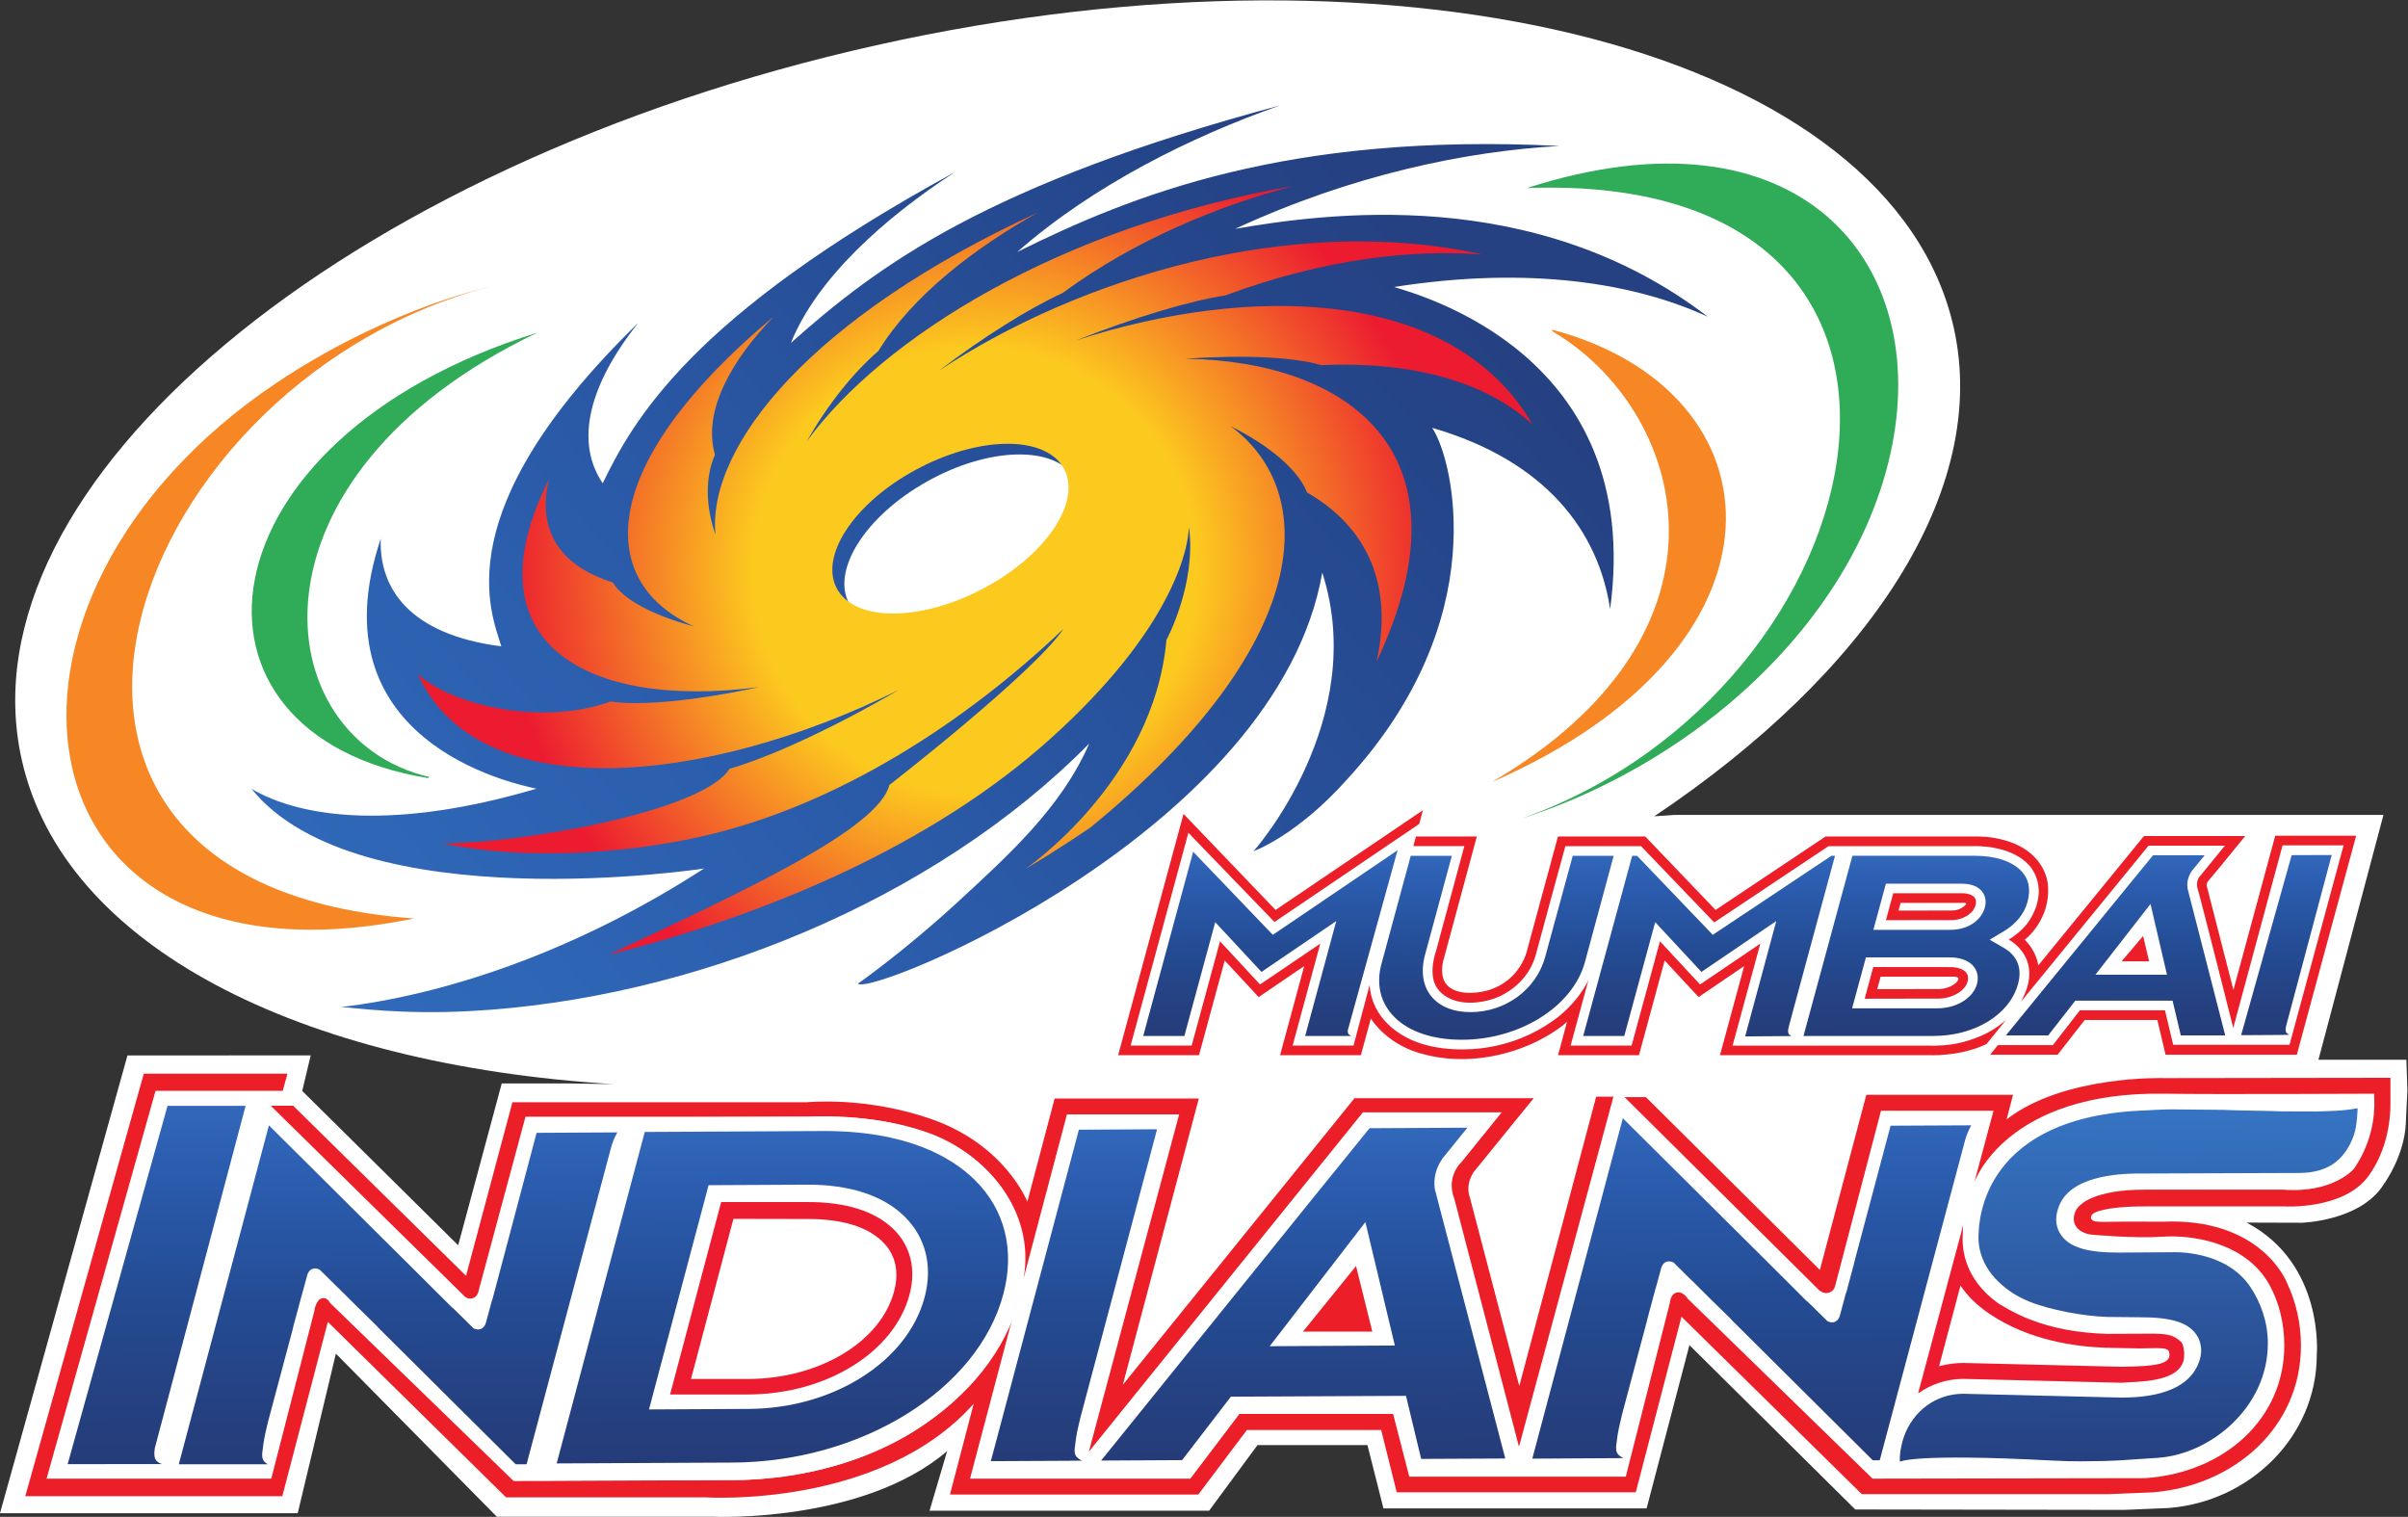 <?xml version="1.0" encoding="UTF-8" standalone="no"?>
<svg
   xmlns:dc="http://purl.org/dc/elements/1.1/"
   xmlns:cc="http://creativecommons.org/ns#"
   xmlns:rdf="http://www.w3.org/1999/02/22-rdf-syntax-ns#"
   xmlns:svg="http://www.w3.org/2000/svg"
   xmlns="http://www.w3.org/2000/svg"
   xmlns:sodipodi="http://sodipodi.sourceforge.net/DTD/sodipodi-0.dtd"
   xmlns:inkscape="http://www.inkscape.org/namespaces/inkscape"
   version="1.1"
   id="svg2"
   xml:space="preserve"
   width="917.013"
   height="577.68"
   viewBox="0 0 917.013 577.68"
   sodipodi:docname="Mumbai_Indians_Logo.eps"><rect x="0" y="0" width="917.013" height="577.68" fill="#333333" stroke="none"/><defs
     id="defs6"><clipPath
       clipPathUnits="userSpaceOnUse"
       id="clipPath22"><path
         d="m 974.52,1456.69 c 287.59,33.76 660.95,152.36 1036.93,395.75 0,0 -245.98,-37.9 -531.69,-27.97 -285.28,9.68 -609.393,66.95 -761.209,255.57 146.808,-86.14 415.229,-117.36 813.929,0.41 -34.93,7.69 -195.24,41.72 -322.23,147.63 -126.07,104.94 -218.57,280.3 -122.44,566.89 -5.47,-141.42 80.97,-274.16 344.35,-307.85 -13.74,46.74 -55.11,142.85 -22.92,296.18 32.23,152.18 137.86,359.07 414.08,627.88 -120.67,-150.97 -191.63,-324.41 -101.51,-458.21 42.79,87.87 104.94,207.31 252.55,357.26 145.64,148.05 375.84,325.81 753.12,531.47 -201.76,-131.52 -393.84,-303.38 -467.98,-487.7 124.12,110.55 264.99,225.02 480.24,339.4 213.51,113.28 500.19,227.5 917.46,339.21 -253.07,-88.97 -532.73,-227.23 -751.03,-418.73 162.79,80.5 356.34,166.74 606.2,226.92 249.06,60.15 554.64,95.42 943.07,75.89 -266.36,-14.82 -593.06,-82.27 -926.53,-236.77 126.29,21.92 340.79,53.86 583.6,33.51 243.19,-20.53 518,-94.03 766.53,-284.68 -207.21,95.57 -508.38,145.91 -896.62,84.98 38.71,-11.75 216.59,-61.16 372.51,-195.55 157.23,-135.9 294.26,-359.51 244.93,-724.73 -33.09,221.14 -182.2,423.32 -508.27,517.91 30.78,-46.02 73.44,-182.64 58.35,-363.13 -14.91,-182.66 -91.29,-412.05 -300.55,-640.13 -144.98,-162.88 -268.13,-206.16 -268.13,-206.16 0,0 84.08,93.84 149.93,241.48 65.84,146.33 113.86,344.44 46.35,554.32 -64.08,-367.69 -383.7,-669.93 -694.08,-876.01 -314.7,-209.29 -617,-318.02 -632.34,-298.1 0,0 129.95,90.78 279.83,228.34 148.39,136.64 300.83,273.51 380.82,457.49 -445.4,-451.69 -1135.39,-730.83 -1769.89,-764.43 -195.47,-10.44 -331.15,9.76 -367.36,11.66 z"
         id="path20" /></clipPath><linearGradient
       x1="0"
       y1="0"
       x2="1"
       y2="0"
       gradientUnits="userSpaceOnUse"
       gradientTransform="matrix(-3692.68,-3324.91,3324.91,-3692.68,3966.71,3705.26)"
       spreadMethod="pad"
       id="linearGradient34"><stop
         style="stop-opacity:1;stop-color:#254182"
         offset="0"
         id="stop24" /><stop
         style="stop-opacity:1;stop-color:#25478d"
         offset="0.116"
         id="stop26" /><stop
         style="stop-opacity:1;stop-color:#2b5dac"
         offset="0.491"
         id="stop28" /><stop
         style="stop-opacity:1;stop-color:#326dbe"
         offset="0.8"
         id="stop30" /><stop
         style="stop-opacity:1;stop-color:#3674c3"
         offset="1"
         id="stop32" /></linearGradient><clipPath
       clipPathUnits="userSpaceOnUse"
       id="clipPath46"><path
         d="m 2819.94,2658.19 v 0 c -178.51,-98.74 -370.27,-103.62 -426.53,-10.51 -55.86,92.44 43.04,246.11 221.21,342.94 176.24,96.15 363.96,100.63 421.37,10.19 57.62,-91.12 -38.4,-244.81 -216.05,-342.62 z m 221.47,-117.03 v 0 0 z m 1336.93,579.62 c -114.61,197.86 -318.24,297.94 -553.82,328.39 -235.61,30.38 -504.52,-7.78 -750.11,-87.99 169.29,66.7 324.82,113.07 425.89,128.44 284.42,105.85 540.44,132.43 736.02,116.78 -273.91,60.67 -562.73,43.69 -832.19,-21.27 -270.47,-65.31 -522.81,-178.66 -721.51,-310.44 128.62,97.76 257.54,178.19 352.63,221.65 208.22,152.84 449.46,250.92 659.7,305.88 -335.02,-58.09 -627.13,-166.36 -862.91,-296.27 -237.81,-131.18 -419.09,-285.1 -527.08,-432.9 59.2,104.51 134.61,198.14 204.33,257.77 96.94,158.58 277.02,295.79 456.25,395.93 -321.95,-148.05 -557.96,-314.3 -710.36,-474.53 -153.72,-162.04 -223.2,-318.79 -211.29,-445.56 -29.3,83.57 -28.59,166.43 -1.36,228 -36.21,126.13 49.44,272.01 167.7,394.49 -249.51,-208.3 -378.48,-396.31 -408.95,-548.84 -30.71,-154.5 37.94,-271.45 181.27,-336.15 -121.52,32.44 -204.32,79.19 -231.71,125.62 -175.53,54.29 -212.36,174.53 -182.41,294.45 -233.7,-463.46 101.92,-658.25 599.74,-593.62 -185.83,-39.96 -339.87,-53.62 -423.54,-41.14 -208.02,-74.14 -464.73,-4.04 -551.01,78.95 84.65,-190.34 289.66,-271.03 543.35,-269.31 253.71,1.91 554.25,86.25 829.77,223.07 -186.55,-108.59 -364.31,-190.69 -482.65,-224.88 -77.72,-125.21 -611.14,-214.34 -819.64,-213.11 213.92,-45.03 500.42,-35.16 745.48,21.03 383.79,88.39 746.77,323.99 1028.44,591.97 0,0 0.76,0.83 1.71,2.07 -0.22,-0.75 -0.95,-1.24 -1.71,-2.07 -85.56,-126.44 -497.53,-446.22 -497.53,-446.22 -32.45,-126.03 -407.75,-299.42 -801.1,-484.54 443.37,110.39 921.05,309.69 1264.12,619.45 167.18,150.94 263.43,281.45 318.21,381.34 75.71,137.53 74.31,219.47 74.31,219.47 0,0 0,0.41 0.39,0.5 21.77,-162.22 -64.41,-321.77 -64.41,-321.77 -35.95,-403.84 -402.57,-653.87 -402.57,-653.87 83.14,48.09 186.12,118.58 186.12,118.58 318.79,260.95 483.7,500.96 535.59,698.73 51.16,195.64 -6.51,351.46 -135.39,447.07 114.32,-57.03 193.88,-126.97 217.85,-189.03 197.88,-113.95 240.61,-298.58 198.61,-483.4 143.46,301.24 120.94,516.58 5.97,656.62 -114.02,138.87 -321.08,205.65 -552.58,208.72 168.09,11.66 310.38,4.79 388.45,-18.29 293.36,13.05 489.4,-63.83 603.93,-169.77 v 0 z"
         id="path44" /></clipPath><radialGradient
       fx="0"
       fy="0"
       cx="0"
       cy="0"
       r="1"
       gradientUnits="userSpaceOnUse"
       gradientTransform="matrix(1818.13,0,0,1818.13,2785.98,2704.32)"
       spreadMethod="pad"
       id="radialGradient56"><stop
         style="stop-opacity:1;stop-color:#fcc91f"
         offset="0"
         id="stop48" /><stop
         style="stop-opacity:1;stop-color:#fcc91f"
         offset="0.35"
         id="stop50" /><stop
         style="stop-opacity:1;stop-color:#ec1b30"
         offset="0.74"
         id="stop52" /><stop
         style="stop-opacity:1;stop-color:#ec1b30"
         offset="1"
         id="stop54" /></radialGradient><clipPath
       clipPathUnits="userSpaceOnUse"
       id="clipPath76"><path
         d="m 4175.91,1363.18 c -82.14,0 -150.33,22.6 -191.98,64.54 -39.87,39.74 -53.25,93.36 -37.39,151.88 l 83.72,309.02 h 117.41 l -76.53,-282.71 c -13.92,-51.71 -5.01,-96.84 25.25,-126.77 24.13,-24.26 60.45,-37 104.61,-37 100.6,0 188.34,65.13 213.54,158.33 l 78.48,288.15 h 117 l -82.07,-303.4 c -34.44,-126.79 -185.68,-222.04 -352.04,-222.04 v 0 z"
         id="path74" /></clipPath><linearGradient
       x1="0"
       y1="0"
       x2="1"
       y2="0"
       gradientUnits="userSpaceOnUse"
       gradientTransform="matrix(-2.754,526.192,-526.192,-2.754,4276.84,1363.69)"
       spreadMethod="pad"
       id="linearGradient88"><stop
         style="stop-opacity:1;stop-color:#253c79"
         offset="0"
         id="stop78" /><stop
         style="stop-opacity:1;stop-color:#254181"
         offset="0.184"
         id="stop80" /><stop
         style="stop-opacity:1;stop-color:#244c94"
         offset="0.483"
         id="stop82" /><stop
         style="stop-opacity:1;stop-color:#2c5eb1"
         offset="0.859"
         id="stop84" /><stop
         style="stop-opacity:1;stop-color:#3268bb"
         offset="1"
         id="stop86" /></linearGradient><clipPath
       clipPathUnits="userSpaceOnUse"
       id="clipPath98"><path
         d="m 5986.25,1548.89 h 204.51 l -47.08,202.1 z m 244.02,-173.31 -23.55,99.16 h -278.01 l -77.26,-99.16 h -120.92 l 335.19,410.42 85.31,104.34 h 147.53 l -36.68,-44.53 -0.71,-1.23 c -9.67,-14.58 -14.01,-30.62 -11.84,-46.92 l 0.09,-1.99 107.75,-420.09 h -126.9 z"
         id="path96" /></clipPath><linearGradient
       x1="0"
       y1="0"
       x2="1"
       y2="0"
       gradientUnits="userSpaceOnUse"
       gradientTransform="matrix(-2.7,515.83,-515.83,-2.7,6043.85,1373.93)"
       spreadMethod="pad"
       id="linearGradient110"><stop
         style="stop-opacity:1;stop-color:#253c79"
         offset="0"
         id="stop100" /><stop
         style="stop-opacity:1;stop-color:#254181"
         offset="0.184"
         id="stop102" /><stop
         style="stop-opacity:1;stop-color:#244c94"
         offset="0.483"
         id="stop104" /><stop
         style="stop-opacity:1;stop-color:#2c5eb1"
         offset="0.859"
         id="stop106" /><stop
         style="stop-opacity:1;stop-color:#3268bb"
         offset="1"
         id="stop108" /></linearGradient><clipPath
       clipPathUnits="userSpaceOnUse"
       id="clipPath124"><path
         d="m 5351.91,1677.24 h 219.54 c 56.63,0 90.36,31.79 98.99,63.58 5.29,18.94 1.08,37.72 -11.91,50.31 -11.8,11.93 -30.23,17.89 -54.8,17.89 h -215.95 z m -60.69,-224.27 h 243.5 c 54.72,0 102.38,29.13 113.16,69.42 5.64,20.87 0.87,40.15 -13.29,54.46 -13.93,13.84 -36.28,21.61 -64.17,21.61 h -239.74 z m -138.92,-79.02 139.75,514.82 h 350.29 c 57.25,0 103.64,-14.81 130.64,-41.97 22.88,-22.74 29.36,-53.13 19.16,-90.52 -9.03,-33.1 -33.08,-62.81 -67.56,-83.16 l -40.47,-24.09 40.47,-23.36 c 38.91,-22.58 52.89,-58.17 40.74,-102.85 -23.86,-87.89 -123.44,-148.87 -242.35,-148.87 H 5152.3 Z"
         id="path122" /></clipPath><linearGradient
       x1="0"
       y1="0"
       x2="1"
       y2="0"
       gradientUnits="userSpaceOnUse"
       gradientTransform="matrix(-2.703,516.026,-516.026,-2.703,5475.65,1373.68)"
       spreadMethod="pad"
       id="linearGradient136"><stop
         style="stop-opacity:1;stop-color:#253c79"
         offset="0"
         id="stop126" /><stop
         style="stop-opacity:1;stop-color:#254181"
         offset="0.184"
         id="stop128" /><stop
         style="stop-opacity:1;stop-color:#244c94"
         offset="0.483"
         id="stop130" /><stop
         style="stop-opacity:1;stop-color:#2c5eb1"
         offset="0.859"
         id="stop132" /><stop
         style="stop-opacity:1;stop-color:#3268bb"
         offset="1"
         id="stop134" /></linearGradient><clipPath
       clipPathUnits="userSpaceOnUse"
       id="clipPath148"><path
         d="m 6529.73,1393.71 c 0,0.59 0.41,3.48 0.85,6.7 l 130.8,490.59 -114.42,-0.41 -144.39,-514.34 h 4.64 l 116.32,0.68 0.65,0.24 h 0.09 16.3 c -10.43,4.95 -10.84,9.58 -10.84,16.54 z"
         id="path146" /></clipPath><linearGradient
       x1="0"
       y1="0"
       x2="1"
       y2="0"
       gradientUnits="userSpaceOnUse"
       gradientTransform="matrix(-2.671,513.594,-513.594,-2.671,6533.32,1376.91)"
       spreadMethod="pad"
       id="linearGradient160"><stop
         style="stop-opacity:1;stop-color:#253c79"
         offset="0"
         id="stop150" /><stop
         style="stop-opacity:1;stop-color:#254181"
         offset="0.184"
         id="stop152" /><stop
         style="stop-opacity:1;stop-color:#244c94"
         offset="0.483"
         id="stop154" /><stop
         style="stop-opacity:1;stop-color:#2c5eb1"
         offset="0.859"
         id="stop156" /><stop
         style="stop-opacity:1;stop-color:#3268bb"
         offset="1"
         id="stop158" /></linearGradient><clipPath
       clipPathUnits="userSpaceOnUse"
       id="clipPath170"><path
         d="m 5108.37,1389.17 c 0,0.16 0.2,3.07 0.49,6.05 l 18.03,67.17 115.5,426.38 h -10.26 l -338.95,-225.86 -216.31,225.86 h -13.96 l -139.93,-514.82 h 117.36 l 88.34,325.13 132.07,-142.1 213.87,145.33 -88.9,-329.55 117.6,0.83 14.82,0.18 c -9.57,4.63 -9.77,8.78 -9.77,15.4 z"
         id="path168" /></clipPath><linearGradient
       x1="0"
       y1="0"
       x2="1"
       y2="0"
       gradientUnits="userSpaceOnUse"
       gradientTransform="matrix(-2.711,517.692,-517.692,-2.711,4884.05,1372.23)"
       spreadMethod="pad"
       id="linearGradient182"><stop
         style="stop-opacity:1;stop-color:#253c79"
         offset="0"
         id="stop172" /><stop
         style="stop-opacity:1;stop-color:#254181"
         offset="0.184"
         id="stop174" /><stop
         style="stop-opacity:1;stop-color:#244c94"
         offset="0.483"
         id="stop176" /><stop
         style="stop-opacity:1;stop-color:#2c5eb1"
         offset="0.859"
         id="stop178" /><stop
         style="stop-opacity:1;stop-color:#3268bb"
         offset="1"
         id="stop180" /></linearGradient><clipPath
       clipPathUnits="userSpaceOnUse"
       id="clipPath192"><path
         d="m 3850.36,1389.17 c 0,0.25 0,0.83 0.22,1.57 l 142.09,513.84 -356.4,-241.67 -227.58,237.38 L 3266,1373.95 h 117.57 l 88.17,325.13 132.08,-142.1 213.74,145.33 -88.95,-328.38 h 5.48 v 0 h 1.51 67.71 41.27 0.81 v 0 h 14.82 c -9.63,4.74 -9.85,8.94 -9.85,15.24 z"
         id="path190" /></clipPath><linearGradient
       x1="0"
       y1="0"
       x2="1"
       y2="0"
       gradientUnits="userSpaceOnUse"
       gradientTransform="matrix(-2.774,529.946,-529.946,-2.774,3630.73,1372.73)"
       spreadMethod="pad"
       id="linearGradient204"><stop
         style="stop-opacity:1;stop-color:#253c79"
         offset="0"
         id="stop194" /><stop
         style="stop-opacity:1;stop-color:#254181"
         offset="0.184"
         id="stop196" /><stop
         style="stop-opacity:1;stop-color:#244c94"
         offset="0.483"
         id="stop198" /><stop
         style="stop-opacity:1;stop-color:#2c5eb1"
         offset="0.859"
         id="stop200" /><stop
         style="stop-opacity:1;stop-color:#3268bb"
         offset="1"
         id="stop202" /></linearGradient><clipPath
       clipPathUnits="userSpaceOnUse"
       id="clipPath222"><path
         d="m 462.734,150.781 c -21.39,7.188 -21.839,20.168 -21.839,33.848 0,0.652 0.664,6.359 1.644,12.73 L 701.66,1174.41 H 478.59 L 193.27,150.781 Z"
         id="path220" /></clipPath><linearGradient
       x1="0"
       y1="0"
       x2="1"
       y2="0"
       gradientUnits="userSpaceOnUse"
       gradientTransform="matrix(-5.322,1023.51,-1023.51,-5.322,450.127,150.72)"
       spreadMethod="pad"
       id="linearGradient234"><stop
         style="stop-opacity:1;stop-color:#253c79"
         offset="0"
         id="stop224" /><stop
         style="stop-opacity:1;stop-color:#254181"
         offset="0.184"
         id="stop226" /><stop
         style="stop-opacity:1;stop-color:#244c94"
         offset="0.483"
         id="stop228" /><stop
         style="stop-opacity:1;stop-color:#2c5eb1"
         offset="0.859"
         id="stop230" /><stop
         style="stop-opacity:1;stop-color:#3268bb"
         offset="1"
         id="stop232" /></linearGradient><clipPath
       clipPathUnits="userSpaceOnUse"
       id="clipPath252"><path
         d="m 3627.37,487.68 357.47,1.992 -84.11,352.539 z m 432.73,-322 -43.4,180.14 -500.28,-2.379 -139.33,-181.261 -231.36,-1.231 611.25,757.383 155.63,192.078 279.52,1.49 -71.82,-88.71 -1.03,-1.82 c -17.13,-25.581 -24.02,-54.05 -20.6,-82.511 l 0.54,-2.98 201.18,-769.059 -240.3,-1.14 z"
         id="path250" /></clipPath><linearGradient
       x1="0"
       y1="0"
       x2="1"
       y2="0"
       gradientUnits="userSpaceOnUse"
       gradientTransform="matrix(-4.917,945.613,-945.613,-4.917,3723.06,163.82)"
       spreadMethod="pad"
       id="linearGradient264"><stop
         style="stop-opacity:1;stop-color:#253c79"
         offset="0"
         id="stop254" /><stop
         style="stop-opacity:1;stop-color:#254181"
         offset="0.184"
         id="stop256" /><stop
         style="stop-opacity:1;stop-color:#244c94"
         offset="0.483"
         id="stop258" /><stop
         style="stop-opacity:1;stop-color:#2c5eb1"
         offset="0.859"
         id="stop260" /><stop
         style="stop-opacity:1;stop-color:#3268bb"
         offset="1"
         id="stop262" /></linearGradient><clipPath
       clipPathUnits="userSpaceOnUse"
       id="clipPath274"><path
         d="m 1854.07,307.02 284.93,1.492 c 242.16,1.226 453.44,135.308 502.44,318.687 23.79,89.551 3.18,171.391 -57.2,230.883 -60.9,60.18 -157.61,91.809 -279.05,91.059 L 2024.32,947.66 1854.07,307.02 Z m -263.75,-154.258 251.63,947.008 508.14,2.63 c 241.08,1.24 369.49,-75.41 434.76,-139.869 86.09,-84.902 115.08,-200.851 81.47,-326.312 -72.29,-272.348 -404.13,-479.008 -772.25,-481 z"
         id="path272" /></clipPath><linearGradient
       x1="0"
       y1="0"
       x2="1"
       y2="0"
       gradientUnits="userSpaceOnUse"
       gradientTransform="matrix(-4.918,945.833,-945.833,-4.918,2236.65,155.96)"
       spreadMethod="pad"
       id="linearGradient286"><stop
         style="stop-opacity:1;stop-color:#253c79"
         offset="0"
         id="stop276" /><stop
         style="stop-opacity:1;stop-color:#254181"
         offset="0.184"
         id="stop278" /><stop
         style="stop-opacity:1;stop-color:#244c94"
         offset="0.483"
         id="stop280" /><stop
         style="stop-opacity:1;stop-color:#2c5eb1"
         offset="0.859"
         id="stop282" /><stop
         style="stop-opacity:1;stop-color:#3268bb"
         offset="1"
         id="stop284" /></linearGradient><clipPath
       clipPathUnits="userSpaceOnUse"
       id="clipPath296"><path
         d="m 3070.02,193.469 c 0,1.48 3.71,28.39 3.99,30.972 2.03,15.707 9.48,46.188 12.24,58.09 l 219.31,824.909 -223.36,-1.23 -227.47,-856.62 -24.09,-90.391 v 0 l 223.25,1.082 h 3.83 l 0.09,0.27 33.23,0.148 c -20.25,10.02 -21.02,19.121 -21.02,32.77 z"
         id="path294" /></clipPath><linearGradient
       x1="0"
       y1="0"
       x2="1"
       y2="0"
       gradientUnits="userSpaceOnUse"
       gradientTransform="matrix(-4.918,945.851,-945.851,-4.918,3070.56,160.34)"
       spreadMethod="pad"
       id="linearGradient308"><stop
         style="stop-opacity:1;stop-color:#253c79"
         offset="0"
         id="stop298" /><stop
         style="stop-opacity:1;stop-color:#254181"
         offset="0.184"
         id="stop300" /><stop
         style="stop-opacity:1;stop-color:#244c94"
         offset="0.483"
         id="stop302" /><stop
         style="stop-opacity:1;stop-color:#2c5eb1"
         offset="0.859"
         id="stop304" /><stop
         style="stop-opacity:1;stop-color:#3268bb"
         offset="1"
         id="stop306" /></linearGradient><clipPath
       clipPathUnits="userSpaceOnUse"
       id="clipPath318"><path
         d="M 5401.13,1117.65 5296.79,725.289 v 0 l -0.18,-1.828 -21.85,-81.852 -1.25,-2.14 -17.96,-66.867 c -9,-21.59 -25.56,-17.711 -34.63,-13.512 l -56.75,55.711 c -0.5,0.668 -1.48,1.258 -2.15,1.648 l -1.84,1.36 -100.88,100.589 -5.31,5.411 v 0 l -417.74,415.111 -258.66,-972.49 227.17,1.332 v 0 l 33.07,0.148 c -20.2,10.031 -20.77,19.059 -20.91,32.531 0,1.739 3.69,28.551 3.98,31.278 2.85,19.793 13.62,63.07 13.62,63.07 l 70.74,265.723 H 4705 l 12.93,48.258 11.11,41.472 0.41,0.567 17.04,62.55 c 8.6,21.532 25.58,17.563 34.6,13.52 l 52.18,-51.75 1.19,-0.738 46.49,-46.25 67.09,-65.879 h -0.68 l 402.85,-400.551 h 19.88 l 241.79,906.529 c 4.35,18.11 11.01,34.92 19.71,50.49 l -230.46,-1.08 z"
         id="path316" /></clipPath><linearGradient
       x1="0"
       y1="0"
       x2="1"
       y2="0"
       gradientUnits="userSpaceOnUse"
       gradientTransform="matrix(-5.101,980.996,-980.996,-5.101,5007.1,159.83)"
       spreadMethod="pad"
       id="linearGradient330"><stop
         style="stop-opacity:1;stop-color:#253c79"
         offset="0"
         id="stop320" /><stop
         style="stop-opacity:1;stop-color:#254181"
         offset="0.184"
         id="stop322" /><stop
         style="stop-opacity:1;stop-color:#244c94"
         offset="0.483"
         id="stop324" /><stop
         style="stop-opacity:1;stop-color:#2c5eb1"
         offset="0.859"
         id="stop326" /><stop
         style="stop-opacity:1;stop-color:#3268bb"
         offset="1"
         id="stop328" /></linearGradient><clipPath
       clipPathUnits="userSpaceOnUse"
       id="clipPath340"><path
         d="m 6428.76,657.172 c 29.64,-43.953 50.16,-99.953 50.16,-161.621 0,-182.071 -163.39,-316.949 -315.27,-326.871 l -113.28,-7.481 c -39.67,-1.969 -68.64,-1.969 -74.44,-1.969 0,0 -51.97,-1.75 -112.14,1.719 -399.18,21.02 -435.72,-3.219 -435.72,-3.219 -1.91,12.989 0.99,30.469 3.36,42.04 1.48,8.621 4.12,19.019 8.15,30.472 26.28,71.906 89.95,121.067 168.81,121.559 l 451.38,-10.922 c 46.2,0.332 186.65,1.75 222.44,101.633 14.09,38.898 0.86,66.547 -8.23,79.199 -24.81,35.168 -74.94,48.91 -162.81,48.668 l -91.79,0.902 c -68.38,2.239 -163.78,20.278 -222.39,44.028 -40.2,16.461 -62.46,35.082 -62.46,35.082 -73.45,54.461 -85.29,120.089 -81.77,159.961 1.12,37.168 13.12,335.098 476.77,350.968 0,0 49.22,2.99 72.67,2.99 l 148.17,-1.42 c 47.16,-2.3 122.19,-2.3 171.43,-4.35 33.68,-0.29 60.32,0 94.17,-0.29 34.61,1.09 75.99,1.09 119.38,9.28 0,0 -0.94,-48.89 -10.67,-76.95 -26.23,-72.67 -75.62,-107.271 -154.96,-107.99 l -466.37,-1.668 c -46.45,-0.75 -194.88,-5.031 -223.72,-100.383 l -0.67,-2.059 c -8.81,-26.98 -5.25,-53.531 10.09,-74.398 24.94,-34.434 75.49,-49.172 164.07,-48.91 l 154.32,0.976 c 0,0 149.73,7.774 221.32,-98.976 z"
         id="path338" /></clipPath><linearGradient
       x1="0"
       y1="0"
       x2="1"
       y2="0"
       gradientUnits="userSpaceOnUse"
       gradientTransform="matrix(-5.261,1004.58,-1004.58,-5.261,6084.06,159.51)"
       spreadMethod="pad"
       id="linearGradient346"><stop
         style="stop-opacity:1;stop-color:#254182"
         offset="0"
         id="stop342" /><stop
         style="stop-opacity:1;stop-color:#3674c3"
         offset="1"
         id="stop344" /></linearGradient><clipPath
       clipPathUnits="userSpaceOnUse"
       id="clipPath366"><path
         d="M 1532.98,1097.28 1429.04,705.09 v 0 l -0.5,-1.828 -21.82,-82.09 -1.03,-1.82 -18.21,-67.133 c -8.86,-21.418 -25.7,-17.617 -34.59,-13.508 l -56.7,55.891 c -0.66,0.589 -1.57,1.078 -2.06,1.82 l -2.04,1.25 -100.92,100.539 -5.29,5.309 v 0 L 768.254,1118.64 510.746,150.27 h 254.442 c -15.555,8.96 -16.102,17.64 -16.266,30.199 0,1.48 3.73,28.39 3.961,31.062 2.621,19.77 13.527,62.969 13.527,62.969 l 70.934,265.75 h -0.465 l 13.086,48.141 11.094,41.711 0.386,0.648 16.953,62.25 c 8.825,21.691 25.618,17.719 34.516,13.719 l 52.422,-51.688 1.035,-0.769 46.719,-46.512 66.91,-65.809 h -0.7 L 1473.27,150.25 h 31.03 l 239.57,897.94 c 4.28,18.03 10.92,35 19.79,50.32 l -230.68,-1.23 z"
         id="path364" /></clipPath><linearGradient
       x1="0"
       y1="0"
       x2="1"
       y2="0"
       gradientUnits="userSpaceOnUse"
       gradientTransform="matrix(-5.09,972.215,-972.215,-5.09,1139.69,148.33)"
       spreadMethod="pad"
       id="linearGradient378"><stop
         style="stop-opacity:1;stop-color:#253c79"
         offset="0"
         id="stop368" /><stop
         style="stop-opacity:1;stop-color:#254181"
         offset="0.184"
         id="stop370" /><stop
         style="stop-opacity:1;stop-color:#244c94"
         offset="0.483"
         id="stop372" /><stop
         style="stop-opacity:1;stop-color:#2c5eb1"
         offset="0.859"
         id="stop374" /><stop
         style="stop-opacity:1;stop-color:#3268bb"
         offset="1"
         id="stop376" /></linearGradient></defs><sodipodi:namedview
     pagecolor="#ffffff"
     bordercolor="#666666"
     borderopacity="1"
     objecttolerance="10"
     gridtolerance="10"
     guidetolerance="10"
     inkscape:pageopacity="0"
     inkscape:pageshadow="2"
     inkscape:window-width="640"
     inkscape:window-height="480"
     id="namedview4" /><g
     id="g10"
     inkscape:groupmode="layer"
     inkscape:label="ink_ext_XXXXXX"
     transform="matrix(1.333,0,0,-1.333,0,577.68)"><g
       id="g12"
       transform="scale(0.1)"><path
         d="m 4726.06,2001.57 c 611.45,409.41 959.5,930.1 855.6,1395.48 -175.85,786.26 -1553.95,1148 -3078.14,807.38 C 979.109,3863.95 -113.738,2950.05 62.035,2163.52 181.301,1629.66 854.352,1291.83 1751.58,1236.46 l -118.8,1.82 h -199.44 l -124.39,-462.3 -445.52,440.95 24.148,101.61 -523.48,-0.25 L 0,10.59 H 850.508 L 959.613,466.441 1419.41,0.492 h 617.21 c 0,0 426.8,-19.523 669.22,187.43 L 2655.65,17.781 h 798.68 l 138.14,187.36 h 314.13 l 45.71,-180.821 h 751.83 l 122.32,466.418 473.8,-469.558 768.15,-1.168 126.88,5.379 c 232.14,18.039 423.42,204.078 423.42,437.8 0,0 22.86,259.778 -200.46,377.629 l 156.97,-0.488 c 0,0 159.33,4.137 228.84,101.039 34.81,48.649 68.52,118.339 69.44,193.809 l 4.05,83.02 -2.81,87.9 H 6623.5 l 185.64,699.36 H 4784.03 l -57.97,-3.89 v 0"
         style="fill:#ffffff;fill-opacity:1;fill-rule:nonzero;stroke:none"
         id="path14" /><g
         id="g16"><g
           id="g18"
           clip-path="url(#clipPath22)"><path
             d="m 974.52,1456.69 c 287.59,33.76 660.95,152.36 1036.93,395.75 0,0 -245.98,-37.9 -531.69,-27.97 -285.28,9.68 -609.393,66.95 -761.209,255.57 146.808,-86.14 415.229,-117.36 813.929,0.41 -34.93,7.69 -195.24,41.72 -322.23,147.63 -126.07,104.94 -218.57,280.3 -122.44,566.89 -5.47,-141.42 80.97,-274.16 344.35,-307.85 -13.74,46.74 -55.11,142.85 -22.92,296.18 32.23,152.18 137.86,359.07 414.08,627.88 -120.67,-150.97 -191.63,-324.41 -101.51,-458.21 42.79,87.87 104.94,207.31 252.55,357.26 145.64,148.05 375.84,325.81 753.12,531.47 -201.76,-131.52 -393.84,-303.38 -467.98,-487.7 124.12,110.55 264.99,225.02 480.24,339.4 213.51,113.28 500.19,227.5 917.46,339.21 -253.07,-88.97 -532.73,-227.23 -751.03,-418.73 162.79,80.5 356.34,166.74 606.2,226.92 249.06,60.15 554.64,95.42 943.07,75.89 -266.36,-14.82 -593.06,-82.27 -926.53,-236.77 126.29,21.92 340.79,53.86 583.6,33.51 243.19,-20.53 518,-94.03 766.53,-284.68 -207.21,95.57 -508.38,145.91 -896.62,84.98 38.71,-11.75 216.59,-61.16 372.51,-195.55 157.23,-135.9 294.26,-359.51 244.93,-724.73 -33.09,221.14 -182.2,423.32 -508.27,517.91 30.78,-46.02 73.44,-182.64 58.35,-363.13 -14.91,-182.66 -91.29,-412.05 -300.55,-640.13 -144.98,-162.88 -268.13,-206.16 -268.13,-206.16 0,0 84.08,93.84 149.93,241.48 65.84,146.33 113.86,344.44 46.35,554.32 -64.08,-367.69 -383.7,-669.93 -694.08,-876.01 -314.7,-209.29 -617,-318.02 -632.34,-298.1 0,0 129.95,90.78 279.83,228.34 148.39,136.64 300.83,273.51 380.82,457.49 -445.4,-451.69 -1135.39,-730.83 -1769.89,-764.43 -195.47,-10.44 -331.15,9.76 -367.36,11.66 v 0"
             style="fill:url(#linearGradient34);fill-opacity:1;fill-rule:nonzero;stroke:none"
             id="path36" /></g></g><path
         d="m 3070.37,2968.43 c -57.68,93.02 -245.97,88.64 -421.98,-10.43 -177.76,-99.31 -276.33,-257.3 -220.55,-351.98 56.66,-95.91 248.28,-90.86 426.91,10.76 177.46,100.48 272.54,258.39 215.62,351.65"
         style="fill:#ffffff;fill-opacity:1;fill-rule:nonzero;stroke:none"
         id="path38" /><g
         id="g40"><g
           id="g42"
           clip-path="url(#clipPath46)"><path
             d="m 2819.94,2658.19 v 0 c -178.51,-98.74 -370.27,-103.62 -426.53,-10.51 -55.86,92.44 43.04,246.11 221.21,342.94 176.24,96.15 363.96,100.63 421.37,10.19 57.62,-91.12 -38.4,-244.81 -216.05,-342.62 z m 221.47,-117.03 v 0 0 z m 1336.93,579.62 c -114.61,197.86 -318.24,297.94 -553.82,328.39 -235.61,30.38 -504.52,-7.78 -750.11,-87.99 169.29,66.7 324.82,113.07 425.89,128.44 284.42,105.85 540.44,132.43 736.02,116.78 -273.91,60.67 -562.73,43.69 -832.19,-21.27 -270.47,-65.31 -522.81,-178.66 -721.51,-310.44 128.62,97.76 257.54,178.19 352.63,221.65 208.22,152.84 449.46,250.92 659.7,305.88 -335.02,-58.09 -627.13,-166.36 -862.91,-296.27 -237.81,-131.18 -419.09,-285.1 -527.08,-432.9 59.2,104.51 134.61,198.14 204.33,257.77 96.94,158.58 277.02,295.79 456.25,395.93 -321.95,-148.05 -557.96,-314.3 -710.36,-474.53 -153.72,-162.04 -223.2,-318.79 -211.29,-445.56 -29.3,83.57 -28.59,166.43 -1.36,228 -36.21,126.13 49.44,272.01 167.7,394.49 -249.51,-208.3 -378.48,-396.31 -408.95,-548.84 -30.71,-154.5 37.94,-271.45 181.27,-336.15 -121.52,32.44 -204.32,79.19 -231.71,125.62 -175.53,54.29 -212.36,174.53 -182.41,294.45 -233.7,-463.46 101.92,-658.25 599.74,-593.62 -185.83,-39.96 -339.87,-53.62 -423.54,-41.14 -208.02,-74.14 -464.73,-4.04 -551.01,78.95 84.65,-190.34 289.66,-271.03 543.35,-269.31 253.71,1.91 554.25,86.25 829.77,223.07 -186.55,-108.59 -364.31,-190.69 -482.65,-224.88 -77.72,-125.21 -611.14,-214.34 -819.64,-213.11 213.92,-45.03 500.42,-35.16 745.48,21.03 383.79,88.39 746.77,323.99 1028.44,591.97 0,0 0.76,0.83 1.71,2.07 -0.22,-0.75 -0.95,-1.24 -1.71,-2.07 -85.56,-126.44 -497.53,-446.22 -497.53,-446.22 -32.45,-126.03 -407.75,-299.42 -801.1,-484.54 443.37,110.39 921.05,309.69 1264.12,619.45 167.18,150.94 263.43,281.45 318.21,381.34 75.71,137.53 74.31,219.47 74.31,219.47 0,0 0,0.41 0.39,0.5 21.77,-162.22 -64.41,-321.77 -64.41,-321.77 -35.95,-403.84 -402.57,-653.87 -402.57,-653.87 83.14,48.09 186.12,118.58 186.12,118.58 318.79,260.95 483.7,500.96 535.59,698.73 51.16,195.64 -6.51,351.46 -135.39,447.07 114.32,-57.03 193.88,-126.97 217.85,-189.03 197.88,-113.95 240.61,-298.58 198.61,-483.4 143.46,301.24 120.94,516.58 5.97,656.62 -114.02,138.87 -321.08,205.65 -552.58,208.72 168.09,11.66 310.38,4.79 388.45,-18.29 293.36,13.05 489.4,-63.83 603.93,-169.77 v 0 0"
             style="fill:url(#radialGradient56);fill-opacity:1;fill-rule:nonzero;stroke:none"
             id="path58" /></g></g><path
         d="m 4435.44,3391.5 c 661.31,-176.11 714.84,-905.21 -173.59,-1292.18 737.09,430.77 554.5,1064.11 171.85,1288.7 l 1.74,3.48 v 0"
         style="fill:#f68724;fill-opacity:1;fill-rule:nonzero;stroke:none"
         id="path60" /><path
         d="m 4346.66,1995.03 c 1043.57,368.03 1365.69,1851.72 15.35,1801.33 778.56,250.9 1160.13,-212.22 1038.76,-758.26 -62.96,-283.67 -243.62,-532.36 -463.08,-716.66 -176.91,-148.47 -383.63,-260.02 -591.03,-326.41"
         style="fill:#30ab57;fill-opacity:1;fill-rule:nonzero;stroke:none"
         id="path62" /><path
         d="M 1223.66,2110.58 C 463.777,2233.79 557.996,3079.5 1535.62,3383.46 675.18,2973.06 756.363,2224.01 1225.61,2114.05 l -1.95,-3.47 v 0"
         style="fill:#30ab57;fill-opacity:1;fill-rule:nonzero;stroke:none"
         id="path64" /><path
         d="M 1436.46,3523.99 C 359.215,3271.66 -164.684,1806.18 1182.82,1709.67 22.633,1471.08 -137.953,2619.36 791.055,3240.62 c 138.23,92.51 293.625,170.64 450.765,226.68 62.81,22.34 127.29,40.79 194.64,56.69 v 0"
         style="fill:#f68724;fill-opacity:1;fill-rule:nonzero;stroke:none"
         id="path66" /><path
         d="m 4031.74,1964 -391.66,-265.66 -1.68,3.22 -243.37,252.84 -164.99,-607.76 h 174.42 l 80.93,297.76 114.33,-123.32 172.1,116.62 -78.93,-291.06 h 173.94 L 4031.74,1964"
         style="fill:#ffffff;fill-opacity:1;fill-rule:nonzero;stroke:none"
         id="path68" /><g
         id="g70"><g
           id="g72"
           clip-path="url(#clipPath76)"><path
             d="m 4175.91,1363.18 c -82.14,0 -150.33,22.6 -191.98,64.54 -39.87,39.74 -53.25,93.36 -37.39,151.88 l 83.72,309.02 h 117.41 l -76.53,-282.71 c -13.92,-51.71 -5.01,-96.84 25.25,-126.77 24.13,-24.26 60.45,-37 104.61,-37 100.6,0 188.34,65.13 213.54,158.33 l 78.48,288.15 h 117 l -82.07,-303.4 c -34.44,-126.79 -185.68,-222.04 -352.04,-222.04 v 0 0"
             style="fill:url(#linearGradient88);fill-opacity:1;fill-rule:nonzero;stroke:none"
             id="path90" /></g></g><g
         id="g92"><g
           id="g94"
           clip-path="url(#clipPath98)"><path
             d="m 5986.25,1548.89 h 204.51 l -47.08,202.1 z m 244.02,-173.31 -23.55,99.16 h -278.01 l -77.26,-99.16 h -120.92 l 335.19,410.42 85.31,104.34 h 147.53 l -36.68,-44.53 -0.71,-1.23 c -9.67,-14.58 -14.01,-30.62 -11.84,-46.92 l 0.09,-1.99 107.75,-420.09 h -126.9 v 0"
             style="fill:url(#linearGradient110);fill-opacity:1;fill-rule:nonzero;stroke:none"
             id="path112" /></g></g><path
         d="m 6695.36,1918.64 h -174.35 v 0 l -154.23,-569.79 h 174.12 l 154.46,569.79"
         style="fill:#ffffff;fill-opacity:1;fill-rule:nonzero;stroke:none"
         id="path114" /><path
         d="m 5643.89,1748.16 c -5.61,-21.76 -30.3,-43.34 -72.44,-43.34 H 5387.9 l 20.79,76.97 h 195.06 c 11.55,0 27.32,-1.75 35.52,-9.94 7.84,-7.71 6.36,-18.15 4.62,-23.69 z m -22.56,-218.64 c -7.39,-27.9 -44.83,-49.16 -86.61,-49.16 h -207.57 l 24.46,90.53 h 218.81 c 20.1,0 35.95,-4.9 44.59,-13.65 8.93,-8.85 8.39,-19.86 6.32,-27.72 z m 197.41,219.8 c 15.81,58.95 -5.62,96.09 -26.65,116.84 -31.82,32.29 -85.15,50.09 -149.75,50.09 h -371.29 l -154.71,-569.61 h 406.63 c 131.26,0 241.86,69.33 269.05,169.13 15.33,57.37 -4.26,104.79 -53.56,133.67 40.26,23.99 69.23,59.25 80.28,99.88"
         style="fill:#ffffff;fill-opacity:1;fill-rule:nonzero;stroke:none"
         id="path116" /><g
         id="g118"><g
           id="g120"
           clip-path="url(#clipPath124)"><path
             d="m 5351.91,1677.24 h 219.54 c 56.63,0 90.36,31.79 98.99,63.58 5.29,18.94 1.08,37.72 -11.91,50.31 -11.8,11.93 -30.23,17.89 -54.8,17.89 h -215.95 z m -60.69,-224.27 h 243.5 c 54.72,0 102.38,29.13 113.16,69.42 5.64,20.87 0.87,40.15 -13.29,54.46 -13.93,13.84 -36.28,21.61 -64.17,21.61 h -239.74 z m -138.92,-79.02 139.75,514.82 h 350.29 c 57.25,0 103.64,-14.81 130.64,-41.97 22.88,-22.74 29.36,-53.13 19.16,-90.52 -9.03,-33.1 -33.08,-62.81 -67.56,-83.16 l -40.47,-24.09 40.47,-23.36 c 38.91,-22.58 52.89,-58.17 40.74,-102.85 -23.86,-87.89 -123.44,-148.87 -242.35,-148.87 H 5152.3 v 0"
             style="fill:url(#linearGradient136);fill-opacity:1;fill-rule:nonzero;stroke:none"
             id="path138" /></g></g><path
         d="m 4949.73,1346.64 h 174.02 l 154.69,569.61 h -54.64 l -326.54,-217.91 -208.79,217.91 h -46.83 l -154.53,-569.61 h 174.2 l 80.93,297.76 114.63,-123.32 172.12,116.62 -79.26,-291.06"
         style="fill:#ffffff;fill-opacity:1;fill-rule:nonzero;stroke:none"
         id="path140" /><g
         id="g142"><g
           id="g144"
           clip-path="url(#clipPath148)"><path
             d="m 6529.73,1393.71 c 0,0.59 0.41,3.48 0.85,6.7 l 130.8,490.59 -114.42,-0.41 -144.39,-514.34 h 4.64 l 116.32,0.68 0.65,0.24 h 0.09 16.3 c -10.43,4.95 -10.84,9.58 -10.84,16.54 v 0"
             style="fill:url(#linearGradient160);fill-opacity:1;fill-rule:nonzero;stroke:none"
             id="path162" /></g></g><g
         id="g164"><g
           id="g166"
           clip-path="url(#clipPath170)"><path
             d="m 5108.37,1389.17 c 0,0.16 0.2,3.07 0.49,6.05 l 18.03,67.17 115.5,426.38 h -10.26 l -338.95,-225.86 -216.31,225.86 h -13.96 l -139.93,-514.82 h 117.36 l 88.34,325.13 132.07,-142.1 213.87,145.33 -88.9,-329.55 117.6,0.83 14.82,0.18 c -9.57,4.63 -9.77,8.78 -9.77,15.4 v 0"
             style="fill:url(#linearGradient182);fill-opacity:1;fill-rule:nonzero;stroke:none"
             id="path184" /></g></g><g
         id="g186"><g
           id="g188"
           clip-path="url(#clipPath192)"><path
             d="m 3850.36,1389.17 c 0,0.25 0,0.83 0.22,1.57 l 142.09,513.84 -356.4,-241.67 -227.58,237.38 L 3266,1373.95 h 117.57 l 88.17,325.13 132.08,-142.1 213.74,145.33 -88.95,-328.38 h 5.48 v 0 h 1.51 67.71 41.27 0.81 v 0 h 14.82 c -9.63,4.74 -9.85,8.94 -9.85,15.24 v 0"
             style="fill:url(#linearGradient204);fill-opacity:1;fill-rule:nonzero;stroke:none"
             id="path206" /></g></g><path
         d="M 2781.69,323.332 2713.92,63.879 h 709.47 L 3562.17,248.34 h 383.61 l 44.44,-177.918 h 682.94 L 4803.78,571.941 5319,64.941 h 704.1 l 127.03,5.231 c 232.11,18.289 423.35,185.367 423.35,419.168 0,65.121 -14.73,126.949 -41.2,182.172 0,0 -72.62,184.789 -355.6,171.789 0,0 -117.45,0.75 -146,-0.231 -28.29,-1.351 -48.52,1.399 -48.52,1.399 8.05,-0.418 -6.35,0.472 -8.39,8.41 -1.39,6.133 3.12,12.68 8.58,15.07 0,0 25.8,19.031 143.33,19.031 117.45,0 401.31,0 401.31,0 0,0 169.08,-10 239.17,86.489 41.14,56.781 62.05,128.361 63.03,203.661 v 77.38 l -646.73,-0.89 c 0,0 -286.93,9.18 -449.96,-118.2 l 18.45,70.44 H 5331.87 L 5199.15,705.582 4702.04,1199.29 h -60.99 l 555.91,-551.649 c 0,0 12.34,-11 26.29,-7.52 12.04,3.141 17.36,10.828 20.14,22.18 2.74,11.48 130.35,498.009 130.35,498.009 h 321.4 l -54.58,-203.9 c 0,0 90.01,260.53 544.93,252.65 127.3,-2.22 597.13,0 597.13,0 l 0.57,-31.43 c -0.73,-68.12 -22.41,-131.16 -58.51,-183.321 0,0 -58.51,-70.489 -202.5,-59.418 h -395.95 c -144.15,0 -181.85,-43.11 -181.85,-43.11 -12.04,-9.281 -19.86,-23.832 -19.86,-40.222 0,-27.879 26.48,-43.618 53.58,-45.368 0,0 120.76,-11.179 199.94,-5.691 79.74,5.691 235.77,-13.91 304.79,-136.379 28.68,-51.43 43.07,-111.652 43.07,-174.801 0,-207.808 -170.18,-363.629 -398.65,-378.699 l -777.58,-1.351 -527.44,513.519 c 0,0 -13.81,22.52 -32.1,18.223 -18.1,-4.043 -19.57,-29.461 -19.57,-29.461 L 4644.67,114.98 H 4026.1 l -46.13,179.09 h -439.15 l -140.1,-184.8 h -629.47 l 120.16,454.839 c 0,0 -148.72,-432.398 -770.74,-458.879 l -653.19,-2.808 -524.82,509.129 c 0,0 -6.945,17.07 -23.707,12.648 -16.879,-4.129 -21.008,-36.34 -21.008,-36.34 L 774.973,109.27 h -641.95 l 311.325,1107.99 363.48,0.09 13.317,48.91 H 410.828 L 72.266,59.16 H 806.539 L 936.598,557.102 1445.81,55.809 h 570.91 c 0.01,0.031 498.1,-32.727 764.97,267.523"
         style="fill:#ec1e27;fill-opacity:1;fill-rule:nonzero;stroke:none"
         id="path208" /><path
         d="M 773.508,1174.67 1323.89,633.52 c 0,0 9.39,-12.93 24.78,-9.04 16.71,2.489 19.41,24.5 19.41,24.5 l 133.2,494.4 h 807.56 c 0,0 180.87,12.17 342.85,-45.84 161.97,-57.94 307.12,-220.071 272.65,-415.54 l 123.8,468.02 h 320.57 L 3110.67,186.199 3893.64,1155.8 h 396.46 l -113.93,-141.11 c 0,0 -46.84,-41.19 -21.33,-105.94 l 184.65,-708.309 269.83,1000.109 h -49.23 L 4340.38,373.898 4199.2,912.801 c 0,0 -18.87,42.801 22.75,87.07 l 159.54,196.309 H 3869.66 L 3207.77,377.461 3424.85,1195.2 h -411.91 l -77.89,-294.708 c 0,0 -63.11,161.038 -270.67,234.688 -189.61,67.3 -359.09,49.4 -359.09,49.4 h -841.4 L 1331.4,688.699 837.543,1174.67 h -64.035 v 0"
         style="fill:#ec1e27;fill-opacity:1;fill-rule:nonzero;stroke:none"
         id="path210" /><path
         d="m 2139.5,394.07 c 201.92,1.18 376.47,106.282 414.82,250.192 10.56,39.547 13.44,96.738 -33.06,141.937 -43.53,43.11 -117.75,65.36 -214.76,64.883 l -211.21,0.41 L 1974.1,394.07 h 165.4 v 0"
         style="fill:#ffffff;fill-opacity:1;fill-rule:nonzero;stroke:none"
         id="path212" /><path
         d="M 2598.32,634.84 C 2554.61,470.711 2361.96,351.141 2139.63,349.789 l -225.32,-0.059 145.94,549.739 h 246.04 c 109.08,0.75 194.65,-26.321 246.92,-78.028 48.33,-47.73 64.47,-114.109 45.11,-186.601 z m 219.54,355.941 c -71.61,70.749 -210.57,154.149 -467.24,152.839 l -542.73,-2.73 -273.6,-1037.12 561,1.82 c 398.66,-0.899 738.63,223.461 815.99,514.672 37.84,142.34 4.71,273.758 -93.42,370.519"
         style="fill:#ffffff;fill-opacity:1;fill-rule:nonzero;stroke:none"
         id="path214" /><g
         id="g216"><g
           id="g218"
           clip-path="url(#clipPath222)"><path
             d="m 462.734,150.781 c -21.39,7.188 -21.839,20.168 -21.839,33.848 0,0.652 0.664,6.359 1.644,12.73 L 701.66,1174.41 H 478.59 L 193.27,150.781 h 269.464"
             style="fill:url(#linearGradient234);fill-opacity:1;fill-rule:nonzero;stroke:none"
             id="path236" /></g></g><path
         d="M 2598.32,634.84 C 2554.61,470.711 2361.96,351.141 2139.63,349.789 l -225.32,-0.059 145.94,549.739 h 246.04 c 109.08,0.75 194.65,-26.321 246.92,-78.028 48.33,-47.73 64.47,-114.109 45.11,-186.601 v 0"
         style="fill:#ec1b30;fill-opacity:1;fill-rule:nonzero;stroke:none"
         id="path238" /><path
         d="m 2139.5,394.07 c 201.92,1.18 376.47,106.282 414.82,250.192 10.56,39.547 13.44,96.738 -33.06,141.937 -43.53,43.11 -117.75,65.36 -214.76,64.883 l -211.21,0.41 L 1974.1,394.07 h 165.4 v 0"
         style="fill:#ffffff;fill-opacity:1;fill-rule:nonzero;stroke:none"
         id="path240" /><path
         d="M 3920.43,529.422 H 3722.37 L 3874,716.75 Z"
         style="fill:#ec1e27;fill-opacity:1;fill-rule:nonzero;stroke:none"
         id="path242" /><path
         d="m 6060.67,428.93 -452.28,10.91 c -23.77,-0.07 -46.83,-3.469 -68.67,-9.34 l 61.1,230.371 c 18.47,-27.711 45.4,-55.582 83.9,-81.422 112.49,-75.539 245.02,-93.187 331.4,-96.25 l 96.08,-1.808 c 54.25,0.41 81.6,4.359 84.91,-11.102 7.83,-33.398 -34.89,-40.207 -136.44,-41.359 z m 170.01,71.422 c -27.45,24.988 -49.8,23.48 -119.55,22.988 l -93.26,-0.418 c -81.62,3 -151.14,14.82 -220.69,41.887 -43.94,16.961 -87.82,44.929 -89.17,45.761 -94.77,68.692 -103.87,152.75 -100.54,198.442 0,5.218 0.25,13.75 1.09,24.488 L 5479.7,352.699 c 36.76,26.223 81.21,41.371 128.75,41.602 l 451.91,-10.992 c 43.25,3.711 160.09,-0.579 177.53,62.55 4.16,15.243 1.96,46.36 -7.21,54.493 v 0"
         style="fill:#ec1b30;fill-opacity:1;fill-rule:nonzero;stroke:none"
         id="path244" /><g
         id="g246"><g
           id="g248"
           clip-path="url(#clipPath252)"><path
             d="m 3627.37,487.68 357.47,1.992 -84.11,352.539 z m 432.73,-322 -43.4,180.14 -500.28,-2.379 -139.33,-181.261 -231.36,-1.231 611.25,757.383 155.63,192.078 279.52,1.49 -71.82,-88.71 -1.03,-1.82 c -17.13,-25.581 -24.02,-54.05 -20.6,-82.511 l 0.54,-2.98 201.18,-769.059 -240.3,-1.14 v 0"
             style="fill:url(#linearGradient264);fill-opacity:1;fill-rule:nonzero;stroke:none"
             id="path266" /></g></g><g
         id="g268"><g
           id="g270"
           clip-path="url(#clipPath274)"><path
             d="m 1854.07,307.02 284.93,1.492 c 242.16,1.226 453.44,135.308 502.44,318.687 23.79,89.551 3.18,171.391 -57.2,230.883 -60.9,60.18 -157.61,91.809 -279.05,91.059 L 2024.32,947.66 1854.07,307.02 Z m -263.75,-154.258 251.63,947.008 508.14,2.63 c 241.08,1.24 369.49,-75.41 434.76,-139.869 86.09,-84.902 115.08,-200.851 81.47,-326.312 -72.29,-272.348 -404.13,-479.008 -772.25,-481 l -503.75,-2.457"
             style="fill:url(#linearGradient286);fill-opacity:1;fill-rule:nonzero;stroke:none"
             id="path288" /></g></g><g
         id="g290"><g
           id="g292"
           clip-path="url(#clipPath296)"><path
             d="m 3070.02,193.469 c 0,1.48 3.71,28.39 3.99,30.972 2.03,15.707 9.48,46.188 12.24,58.09 l 219.31,824.909 -223.36,-1.23 -227.47,-856.62 -24.09,-90.391 v 0 l 223.25,1.082 h 3.83 l 0.09,0.27 33.23,0.148 c -20.25,10.02 -21.02,19.121 -21.02,32.77"
             style="fill:url(#linearGradient308);fill-opacity:1;fill-rule:nonzero;stroke:none"
             id="path310" /></g></g><g
         id="g312"><g
           id="g314"
           clip-path="url(#clipPath318)"><path
             d="M 5401.13,1117.65 5296.79,725.289 v 0 l -0.18,-1.828 -21.85,-81.852 -1.25,-2.14 -17.96,-66.867 c -9,-21.59 -25.56,-17.711 -34.63,-13.512 l -56.75,55.711 c -0.5,0.668 -1.48,1.258 -2.15,1.648 l -1.84,1.36 -100.88,100.589 -5.31,5.411 v 0 l -417.74,415.111 -258.66,-972.49 227.17,1.332 v 0 l 33.07,0.148 c -20.2,10.031 -20.77,19.059 -20.91,32.531 0,1.739 3.69,28.551 3.98,31.278 2.85,19.793 13.62,63.07 13.62,63.07 l 70.74,265.723 H 4705 l 12.93,48.258 11.11,41.472 0.41,0.567 17.04,62.55 c 8.6,21.532 25.58,17.563 34.6,13.52 l 52.18,-51.75 1.19,-0.738 46.49,-46.25 67.09,-65.879 h -0.68 l 402.85,-400.551 h 19.88 l 241.79,906.529 c 4.35,18.11 11.01,34.92 19.71,50.49 l -230.46,-1.08 v 0"
             style="fill:url(#linearGradient330);fill-opacity:1;fill-rule:nonzero;stroke:none"
             id="path332" /></g></g><g
         id="g334"><g
           id="g336"
           clip-path="url(#clipPath340)"><path
             d="m 6428.76,657.172 c 29.64,-43.953 50.16,-99.953 50.16,-161.621 0,-182.071 -163.39,-316.949 -315.27,-326.871 l -113.28,-7.481 c -39.67,-1.969 -68.64,-1.969 -74.44,-1.969 0,0 -51.97,-1.75 -112.14,1.719 -399.18,21.02 -435.72,-3.219 -435.72,-3.219 -1.91,12.989 0.99,30.469 3.36,42.04 1.48,8.621 4.12,19.019 8.15,30.472 26.28,71.906 89.95,121.067 168.81,121.559 l 451.38,-10.922 c 46.2,0.332 186.65,1.75 222.44,101.633 14.09,38.898 0.86,66.547 -8.23,79.199 -24.81,35.168 -74.94,48.91 -162.81,48.668 l -91.79,0.902 c -68.38,2.239 -163.78,20.278 -222.39,44.028 -40.2,16.461 -62.46,35.082 -62.46,35.082 -73.45,54.461 -85.29,120.089 -81.77,159.961 1.12,37.168 13.12,335.098 476.77,350.968 0,0 49.22,2.99 72.67,2.99 l 148.17,-1.42 c 47.16,-2.3 122.19,-2.3 171.43,-4.35 33.68,-0.29 60.32,0 94.17,-0.29 34.61,1.09 75.99,1.09 119.38,9.28 0,0 -0.94,-48.89 -10.67,-76.95 -26.23,-72.67 -75.62,-107.271 -154.96,-107.99 l -466.37,-1.668 c -46.45,-0.75 -194.88,-5.031 -223.72,-100.383 l -0.67,-2.059 c -8.81,-26.98 -5.25,-53.531 10.09,-74.398 24.94,-34.434 75.49,-49.172 164.07,-48.91 l 154.32,0.976 c 0,0 149.73,7.774 221.32,-98.976 v 0"
             style="fill:url(#linearGradient346);fill-opacity:1;fill-rule:nonzero;stroke:none"
             id="path348" /></g></g><path
         d="m 4054.53,1979.81 10.59,39.16 -420.97,-284.94 -262.99,274.35 -186.74,-689.29 h 231 l 73.39,270.44 97.01,-104.43 130.15,88.63 -68.95,-254.64 h 230.79 l 28.59,104.78 c 0,0 46.03,-78.38 157.12,-103.63 152.32,-38.3 285.14,23.17 307.94,33.79 26.94,12.23 70.11,37.07 95.3,60.48 l -25.55,-95.42 h 231.17 l 73.27,270.44 97.01,-104.43 130.22,88.63 -69.08,-254.64 h 595.75 c 0,0 89.98,-4.97 165.8,32.02 l 56.18,69.27 c 0,0 -30.22,-28.64 -72.33,-46.25 -42.22,-17.78 -86.23,-29.8 -151.61,-27.78 h -557.86 l 79.26,291.38 -172.12,-116.62 -114.63,123.3 -80.92,-297.76 h -174.21 l 50.73,186.88 c 0,0 -28.52,-65.23 -102.13,-116.87 -55.66,-39.04 -121.03,-66.63 -198.58,-77.19 -31.15,-4.31 -128.29,-12.43 -207.85,24.66 -23.91,11.18 -109.34,54.43 -116.51,155.25 l -45.94,-172.73 h -173.94 l 78.93,291.09 -172.07,-116.62 -114.36,123.29 -80.93,-297.76 h -174.4 l 164.97,607.77 245.99,-254.79 413.51,280.18 v 0"
         style="fill:#ec1e27;fill-opacity:1;fill-rule:nonzero;stroke:none"
         id="path350" /><path
         d="m 4045.09,1943.9 -7.28,-27.56 h 145.62 l -80.65,-298.84 c 0,0 -22.68,-60.67 -0.74,-100.72 21.76,-39.71 82.01,-62.64 163.48,-36.99 17.42,5.71 93.56,35.34 120.49,120.58 3,9.87 43.84,161.62 43.84,161.62 l 42.13,154.11 h 216.49 l 208.79,-217.76 326.57,217.92 h 415.89 c 0,0 112.76,5.38 164.02,-62.97 54.35,-80.62 -15.27,-161.88 -15.27,-161.88 0,0 -20.36,-25.26 -50.01,-41.97 0,0 105.23,-53.11 34.59,-178.36 l 365.12,446.65 h 218.1 l -68.64,-84.16 c 0,0 -16.92,-14.97 -9.18,-39.48 8.11,-25.55 101.66,-397.21 101.66,-397.21 l 140.9,521.76 h 174.38 L 6540.9,1348.85 h -332.44 l -23.42,98.49 h -242.98 l -77.2,-99.38 h -157.07 l -22.23,-27.57 h 192.69 l 77.35,99.13 h 207.7 l 23.41,-99.13 h 374.96 l 169.52,625.75 h -231.12 l -119.48,-440.71 -75.14,293.21 c 0,0 -4.69,9.1 3.89,18.87 8.79,9.46 104.96,127.71 104.96,127.71 h -289.25 l -302.06,-369.76 c 0,0 -3.17,38.08 -38.49,73.4 0,0 75.08,56.54 66.13,157.17 -2.25,24.31 -22.54,121.07 -177.23,136.97 -10.3,0.9 -37.13,0.9 -37.13,0.9 H 5215.54 L 4901.2,1734.03 4700.25,1943.9 h -249.39 l -88.56,-326.65 c 0,0 -17.58,-82.42 -106.84,-111.56 -23.37,-7.62 -82.9,-18.2 -116.1,8.7 -33.26,26.73 -13.99,82.27 -13.99,82.27 l 93.71,347.24 h -173.99 v 0"
         style="fill:#ec1e27;fill-opacity:1;fill-rule:nonzero;stroke:none"
         id="path352" /><path
         d="m 5578.97,1732.44 -155.23,-0.32 6.13,22.17 h 173.86 c 0,0 10.57,0.67 13.16,-1.23 2.69,-2.07 -13.16,-19.78 -37.92,-20.62 z m 27.75,49.32 h -198.03 l -20.82,-76.96 h 187.91 c 35.74,1.06 67.04,22 69.25,49.74 2.58,27.96 -38.31,27.22 -38.31,27.22 v 0"
         style="fill:#ec1e27;fill-opacity:1;fill-rule:nonzero;stroke:none"
         id="path354" /><path
         d="m 5542.34,1508.01 -179.42,-0.19 9.82,35.54 h 204.31 c 0,0 18.61,1.47 17.84,-6.65 -0.74,-8.27 -19.93,-26.06 -52.55,-28.7 z m 34.16,62.64 -224.89,0.24 -24.46,-90.52 215.86,0.41 c 39.36,2.48 78.26,25.84 79.43,57.11 1.44,31.93 -45.94,32.76 -45.94,32.76 v 0"
         style="fill:#ec1e27;fill-opacity:1;fill-rule:nonzero;stroke:none"
         id="path356" /><path
         d="m 6061.16,1587.28 61.42,72.25 17.11,-72.25 z"
         style="fill:#ec1e27;fill-opacity:1;fill-rule:nonzero;stroke:none"
         id="path358" /><g
         id="g360"><g
           id="g362"
           clip-path="url(#clipPath366)"><path
             d="M 1532.98,1097.28 1429.04,705.09 v 0 l -0.5,-1.828 -21.82,-82.09 -1.03,-1.82 -18.21,-67.133 c -8.86,-21.418 -25.7,-17.617 -34.59,-13.508 l -56.7,55.891 c -0.66,0.589 -1.57,1.078 -2.06,1.82 l -2.04,1.25 -100.92,100.539 -5.29,5.309 v 0 L 768.254,1118.64 510.746,150.27 h 254.442 c -15.555,8.96 -16.102,17.64 -16.266,30.199 0,1.48 3.73,28.39 3.961,31.062 2.621,19.77 13.527,62.969 13.527,62.969 l 70.934,265.75 h -0.465 l 13.086,48.141 11.094,41.711 0.386,0.648 16.953,62.25 c 8.825,21.691 25.618,17.719 34.516,13.719 l 52.422,-51.688 1.035,-0.769 46.719,-46.512 66.91,-65.809 h -0.7 L 1473.27,150.25 h 31.03 l 239.57,897.94 c 4.28,18.03 10.92,35 19.79,50.32 l -230.68,-1.23 v 0"
             style="fill:url(#linearGradient378);fill-opacity:1;fill-rule:nonzero;stroke:none"
             id="path380" /></g></g></g></g></svg>
